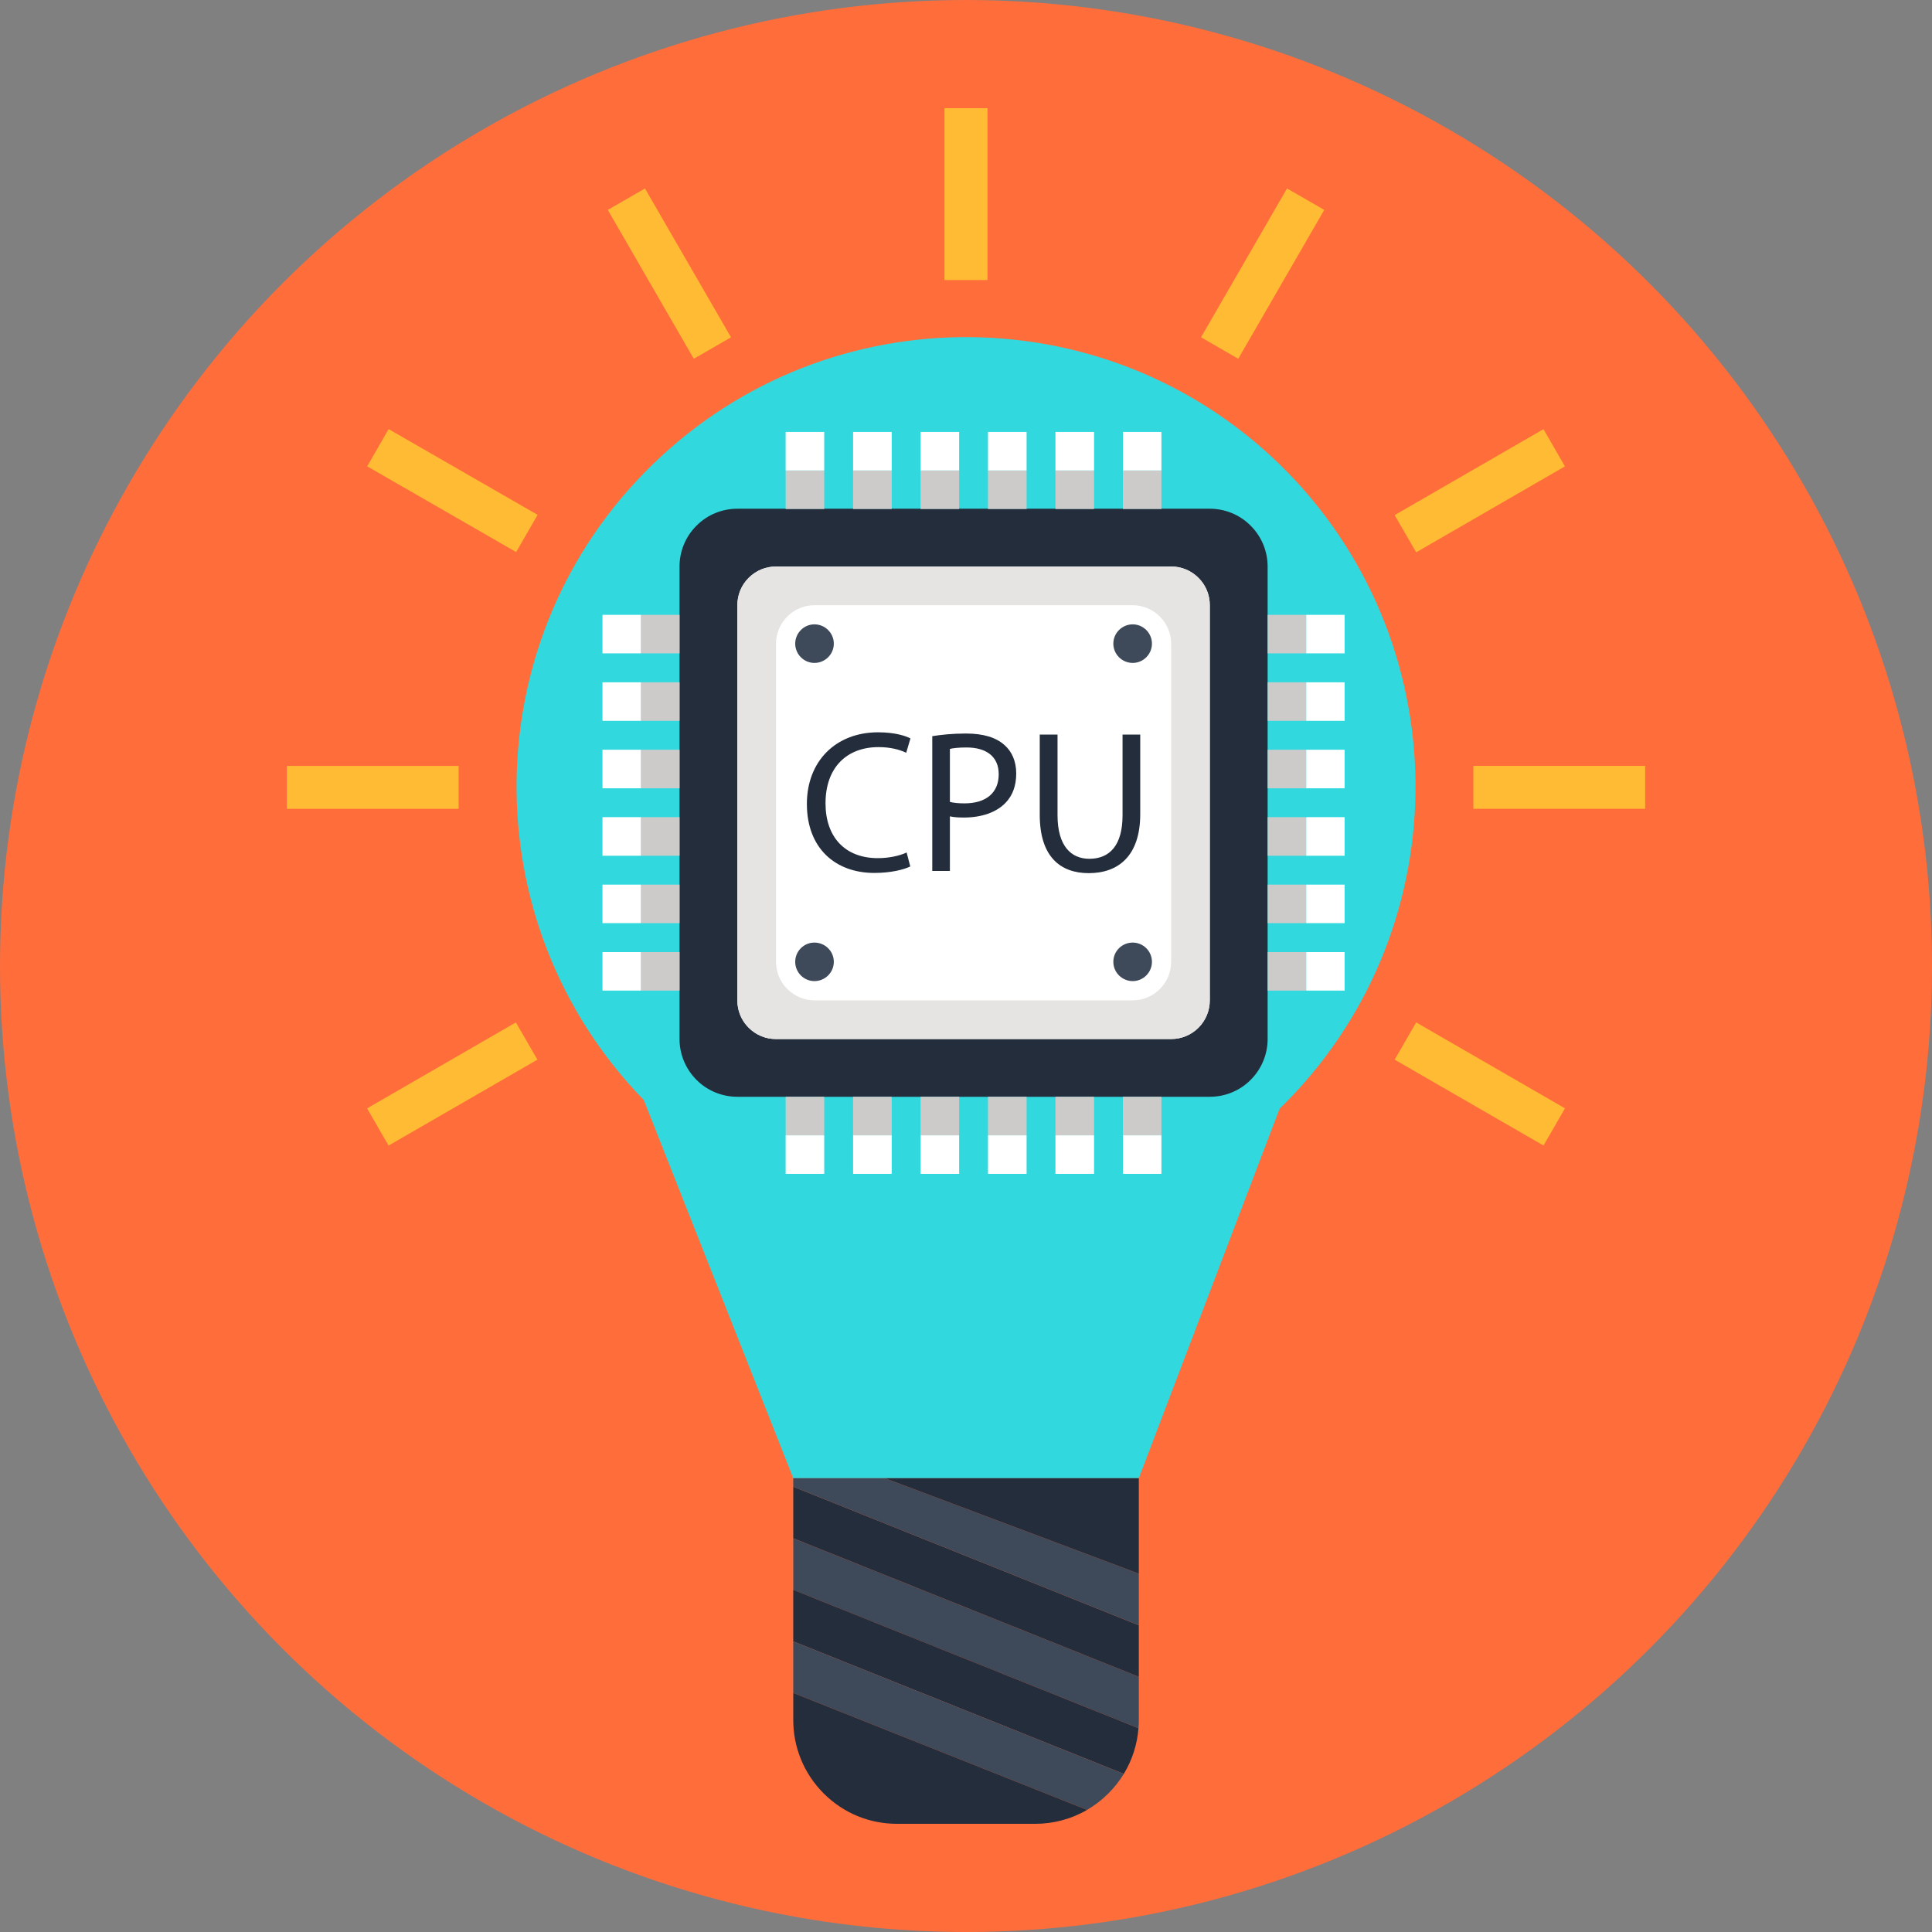<?xml version="1.0" encoding="utf-8"?>
<!-- Generator: Adobe Illustrator 16.0.0, SVG Export Plug-In . SVG Version: 6.00 Build 0)  -->
<!DOCTYPE svg PUBLIC "-//W3C//DTD SVG 1.1//EN" "http://www.w3.org/Graphics/SVG/1.1/DTD/svg11.dtd">
<svg version="1.1" id="Layer_1" xmlns="http://www.w3.org/2000/svg" xmlns:xlink="http://www.w3.org/1999/xlink" x="0px" y="0px"
	 width="200px" height="200px" viewBox="0 0 200 200" enable-background="new 0 0 200 200" xml:space="preserve">
<rect x="0" y="0" width="200" height="200" fill="#808080" stroke="none"/>
<g>
	<circle fill="#FF6D3B" cx="100" cy="100.001" r="100"/>
	<g>
		<g>
			<g>
				<g id="XMLID_8_">
					<g>
						<path fill="#31D9DE" d="M133.361,48.961c17.897,18.452,17.517,47.871-0.898,65.815l-14.572,38.246H91.593h-9.475
							l-15.472-39.146c-17.898-18.416-17.518-47.872,0.898-65.779C85.961,30.165,115.417,30.556,133.361,48.961z"/>
						<path fill="#3E4959" d="M117.891,173.583v4.476c0,0.284-0.01,0.563-0.036,0.845l-35.735-14.321v-5.338L117.891,173.583z"/>
						<polygon fill="#242D3C" points="117.891,168.246 117.891,173.583 82.118,159.241 82.118,153.903 						"/>
						<polygon fill="#3E4959" points="117.891,162.907 117.891,168.246 82.118,153.903 82.118,153.022 91.593,153.022 						"/>
						<polygon fill="#242D3C" points="117.891,153.022 117.891,162.907 91.593,153.022 						"/>
						<path fill="#242D3C" d="M82.118,164.579l35.736,14.324c-0.125,1.655-0.633,3.272-1.521,4.731l-0.011-0.008l-34.205-13.711
							V164.579z"/>
						<path fill="#3E4959" d="M114.74,185.655c-0.676,0.677-1.425,1.247-2.215,1.708v-0.008l-30.408-12.102v-5.338l34.206,13.711
							l0.01,0.008C115.889,184.356,115.362,185.031,114.74,185.655z"/>
						<path fill="#242D3C" d="M112.525,187.363c-1.647,0.961-3.506,1.438-5.373,1.438H92.855c-2.767,0-5.487-1.048-7.588-3.146
							c-2.1-2.109-3.148-4.831-3.148-7.597v-2.805l30.407,12.102L112.525,187.363L112.525,187.363z"/>
					</g>
				</g>
			</g>
			<g>
				<path fill="#242D3C" d="M131.225,107.558c0,1.523-0.586,3.057-1.758,4.23c-1.163,1.169-2.702,1.751-4.23,1.751H76.333
					c-1.528,0-3.067-0.582-4.231-1.751c-1.172-1.174-1.758-2.703-1.758-4.23V58.646c0-1.531,0.586-3.063,1.758-4.23
					c1.164-1.173,2.703-1.753,4.231-1.753h48.901c1.53,0,3.067,0.58,4.229,1.753c1.175,1.168,1.761,2.7,1.761,4.23V107.558
					L131.225,107.558z"/>
				<path fill="#FFFFFF" d="M80.314,107.558c-1.013,0-2.033-0.391-2.809-1.168c-0.783-0.779-1.173-1.807-1.173-2.824V62.637
					c0-1.024,0.39-2.043,1.173-2.819c0.775-0.779,1.795-1.172,2.809-1.172h40.94c1.013,0,2.032,0.393,2.81,1.172
					c0.782,0.776,1.172,1.795,1.172,2.819v40.929c0,1.021-0.39,2.045-1.172,2.824c-0.775,0.777-1.797,1.168-2.81,1.168H80.314z"/>
				<path fill="#E6E4E3" d="M125.236,62.642c0-0.254-0.023-0.51-0.072-0.761c-0.146-0.758-0.513-1.479-1.1-2.063
					c-0.777-0.779-1.797-1.172-2.812-1.172h-0.019v0.004h-40.92c-1.013,0-2.033,0.392-2.81,1.168
					c-0.782,0.779-1.172,1.807-1.172,2.824v40.916h-0.001v0.008c0,0.256,0.023,0.51,0.072,0.763
					c0.146,0.758,0.511,1.479,1.101,2.063c0.776,0.779,1.797,1.172,2.81,1.172h0.02v-0.004h40.921c1.013,0,2.032-0.392,2.81-1.168
					c0.782-0.779,1.172-1.806,1.172-2.824V62.648h0.001L125.236,62.642L125.236,62.642z M121.236,99.565
					c0,1.02-0.39,2.045-1.172,2.824c-0.777,0.777-1.797,1.168-2.812,1.168H84.334c-1.023,0-2.048-0.391-2.829-1.172
					c-0.78-0.779-1.171-1.805-1.171-2.828V66.642c0-1.019,0.389-2.045,1.172-2.824c0.775-0.776,1.797-1.168,2.811-1.168h32.92
					c1.023,0,2.048,0.392,2.828,1.171c0.781,0.781,1.172,1.806,1.172,2.829V99.565L121.236,99.565z"/>
				<path fill="#3E4959" d="M119.248,66.629c0,1.102-0.898,1.997-1.987,1.997c-1.109,0-2.009-0.896-2.009-1.997
					c0-1.097,0.899-1.996,2.009-1.996C118.35,64.633,119.248,65.533,119.248,66.629z"/>
				<path fill="#3E4959" d="M86.316,66.629c0,1.102-0.899,1.997-2.01,1.997c-1.086,0-1.986-0.896-1.986-1.997
					c0-1.097,0.9-1.996,1.986-1.996C85.417,64.633,86.316,65.533,86.316,66.629z"/>
				<path fill="#3E4959" d="M86.316,99.565c0,1.105-0.899,1.998-2.01,1.998c-1.086,0-1.986-0.893-1.986-1.998
					c0-1.103,0.9-1.99,1.986-1.99C85.417,97.577,86.316,98.464,86.316,99.565z"/>
				<path fill="#3E4959" d="M119.248,99.565c0,1.105-0.898,1.998-1.987,1.998c-1.109,0-2.009-0.893-2.009-1.998
					c0-1.103,0.899-1.99,2.009-1.99C118.35,97.577,119.248,98.464,119.248,99.565z"/>
				<g>
					<path fill="#242D3C" d="M94.232,89.696c-0.68,0.332-2.021,0.67-3.727,0.67c-3.986,0-6.977-2.515-6.977-7.144
						c0-4.417,2.988-7.414,7.371-7.414c1.763,0,2.854,0.377,3.35,0.632l-0.438,1.487c-0.694-0.337-1.679-0.587-2.854-0.587
						c-3.307,0-5.499,2.114-5.499,5.822c0,3.449,1.979,5.673,5.421,5.673c1.102,0,2.234-0.229,2.975-0.586L94.232,89.696z"/>
					<path fill="#242D3C" d="M96.508,76.209c0.885-0.144,2.035-0.275,3.498-0.275c1.813,0,3.127,0.425,3.961,1.181
						c0.78,0.665,1.232,1.693,1.232,2.952c0,1.276-0.377,2.275-1.082,3.015c-0.957,1.02-2.527,1.548-4.318,1.548
						c-0.535,0-1.047-0.02-1.466-0.123v5.655h-1.825V76.209z M98.333,83.013c0.401,0.104,0.896,0.151,1.519,0.151
						c2.191,0,3.535-1.066,3.535-3.016c0-1.863-1.326-2.77-3.332-2.77c-0.791,0-1.396,0.066-1.722,0.149V83.013z"/>
					<path fill="#242D3C" d="M109.475,76.042v8.354c0,3.164,1.396,4.506,3.291,4.506c2.097,0,3.44-1.381,3.44-4.506v-8.354h1.831
						v8.229c0,4.336-2.269,6.117-5.331,6.117c-2.896,0-5.071-1.654-5.071-6.033v-8.313H109.475z"/>
				</g>
				<g>
					<g>
						<rect x="81.329" y="113.536" fill="#CCCBCA" width="3.995" height="3.992"/>
						<rect x="81.329" y="117.528" fill="#FFFFFF" width="3.995" height="3.988"/>
					</g>
					<g>
						<rect x="116.243" y="113.536" fill="#CCCBCA" width="3.986" height="3.992"/>
						<rect x="116.243" y="117.528" fill="#FFFFFF" width="3.986" height="3.988"/>
					</g>
					<g>
						<rect x="109.26" y="113.536" fill="#CCCBCA" width="3.996" height="3.992"/>
						<rect x="109.26" y="117.528" fill="#FFFFFF" width="3.996" height="3.988"/>
					</g>
					<g>
						<rect x="102.277" y="113.536" fill="#CCCBCA" width="3.996" height="3.992"/>
						<rect x="102.277" y="117.528" fill="#FFFFFF" width="3.996" height="3.988"/>
					</g>
					<g>
						<rect x="95.296" y="113.536" fill="#CCCBCA" width="3.995" height="3.992"/>
						<rect x="95.296" y="117.528" fill="#FFFFFF" width="3.995" height="3.988"/>
					</g>
					<g>
						<rect x="88.313" y="113.536" fill="#CCCBCA" width="3.996" height="3.992"/>
						<rect x="88.313" y="117.528" fill="#FFFFFF" width="3.996" height="3.988"/>
					</g>
				</g>
				<g>
					<g>
						<rect x="131.225" y="98.56" fill="#CCCBCA" width="3.995" height="3.986"/>
						<rect x="135.22" y="98.56" fill="#FFFFFF" width="3.979" height="3.986"/>
					</g>
					<g>
						<rect x="131.225" y="63.648" fill="#CCCBCA" width="3.995" height="3.988"/>
						<rect x="135.22" y="63.648" fill="#FFFFFF" width="3.979" height="3.988"/>
					</g>
					<g>
						<rect x="131.225" y="70.632" fill="#CCCBCA" width="3.995" height="3.989"/>
						<rect x="135.22" y="70.632" fill="#FFFFFF" width="3.979" height="3.989"/>
					</g>
					<g>
						<rect x="131.225" y="77.612" fill="#CCCBCA" width="3.995" height="3.992"/>
						<rect x="135.22" y="77.612" fill="#FFFFFF" width="3.979" height="3.992"/>
					</g>
					<g>
						<rect x="131.225" y="84.591" fill="#CCCBCA" width="3.995" height="3.996"/>
						<rect x="135.22" y="84.591" fill="#FFFFFF" width="3.979" height="3.996"/>
					</g>
					<g>
						<rect x="131.225" y="91.577" fill="#CCCBCA" width="3.995" height="3.986"/>
						<rect x="135.22" y="91.577" fill="#FFFFFF" width="3.979" height="3.986"/>
					</g>
				</g>
				<g>
					<g>
						<rect x="116.243" y="48.705" fill="#CCCBCA" width="3.986" height="3.991"/>
						<rect x="116.243" y="44.716" fill="#FFFFFF" width="3.986" height="3.987"/>
					</g>
					<g>
						<rect x="81.329" y="48.705" fill="#CCCBCA" width="3.995" height="3.991"/>
						<rect x="81.329" y="44.716" fill="#FFFFFF" width="3.995" height="3.987"/>
					</g>
					<g>
						<rect x="88.313" y="48.705" fill="#CCCBCA" width="3.996" height="3.991"/>
						<rect x="88.313" y="44.716" fill="#FFFFFF" width="3.996" height="3.987"/>
					</g>
					<g>
						<rect x="95.296" y="48.705" fill="#CCCBCA" width="3.995" height="3.991"/>
						<rect x="95.296" y="44.716" fill="#FFFFFF" width="3.995" height="3.987"/>
					</g>
					<g>
						<rect x="102.277" y="48.705" fill="#CCCBCA" width="3.996" height="3.991"/>
						<rect x="102.277" y="44.716" fill="#FFFFFF" width="3.996" height="3.987"/>
					</g>
					<g>
						<rect x="109.26" y="48.705" fill="#CCCBCA" width="3.996" height="3.991"/>
						<rect x="109.26" y="44.716" fill="#FFFFFF" width="3.996" height="3.987"/>
					</g>
				</g>
				<g>
					<g>
						<rect x="66.354" y="63.648" fill="#CCCBCA" width="3.991" height="3.988"/>
						<rect x="62.369" y="63.648" fill="#FFFFFF" width="3.982" height="3.988"/>
					</g>
					<g>
						<rect x="66.354" y="98.56" fill="#CCCBCA" width="3.991" height="3.986"/>
						<rect x="62.369" y="98.56" fill="#FFFFFF" width="3.982" height="3.986"/>
					</g>
					<g>
						<rect x="66.354" y="91.577" fill="#CCCBCA" width="3.991" height="3.986"/>
						<rect x="62.369" y="91.577" fill="#FFFFFF" width="3.982" height="3.986"/>
					</g>
					<g>
						<rect x="66.354" y="84.591" fill="#CCCBCA" width="3.991" height="3.996"/>
						<rect x="62.369" y="84.591" fill="#FFFFFF" width="3.982" height="3.996"/>
					</g>
					<g>
						<rect x="66.354" y="77.612" fill="#CCCBCA" width="3.991" height="3.992"/>
						<rect x="62.369" y="77.612" fill="#FFFFFF" width="3.982" height="3.992"/>
					</g>
					<g>
						<rect x="66.354" y="70.632" fill="#CCCBCA" width="3.991" height="3.989"/>
						<rect x="62.369" y="70.632" fill="#FFFFFF" width="3.982" height="3.989"/>
					</g>
				</g>
			</g>
			<g>
				<rect x="97.773" y="11.202" fill="#FFBB33" width="4.453" height="17.79"/>
				<polygon fill="#FFBB33" points="66.766,19.509 62.919,21.73 71.82,37.14 75.673,34.919 				"/>
				
					<rect x="44.589" y="41.916" transform="matrix(0.499 -0.867 0.867 0.499 -20.58 66.017)" fill="#FFBB33" width="4.446" height="17.787"/>
				<rect x="29.697" y="79.288" fill="#FFBB33" width="17.783" height="4.443"/>
				<polygon fill="#FFBB33" points="38.001,114.739 40.223,118.589 55.631,109.696 53.402,105.839 				"/>
				<polygon fill="#FFBB33" points="159.784,118.585 162.006,114.735 146.601,105.839 144.374,109.694 				"/>
				<rect x="152.522" y="79.282" fill="#FFBB33" width="17.784" height="4.444"/>
				<polygon fill="#FFBB33" points="161.999,48.279 159.78,44.426 144.373,53.325 146.601,57.175 				"/>
				<polygon fill="#FFBB33" points="137.084,21.729 133.233,19.508 124.328,34.916 128.182,37.139 				"/>
			</g>
		</g>
	</g>
</g>
</svg>
